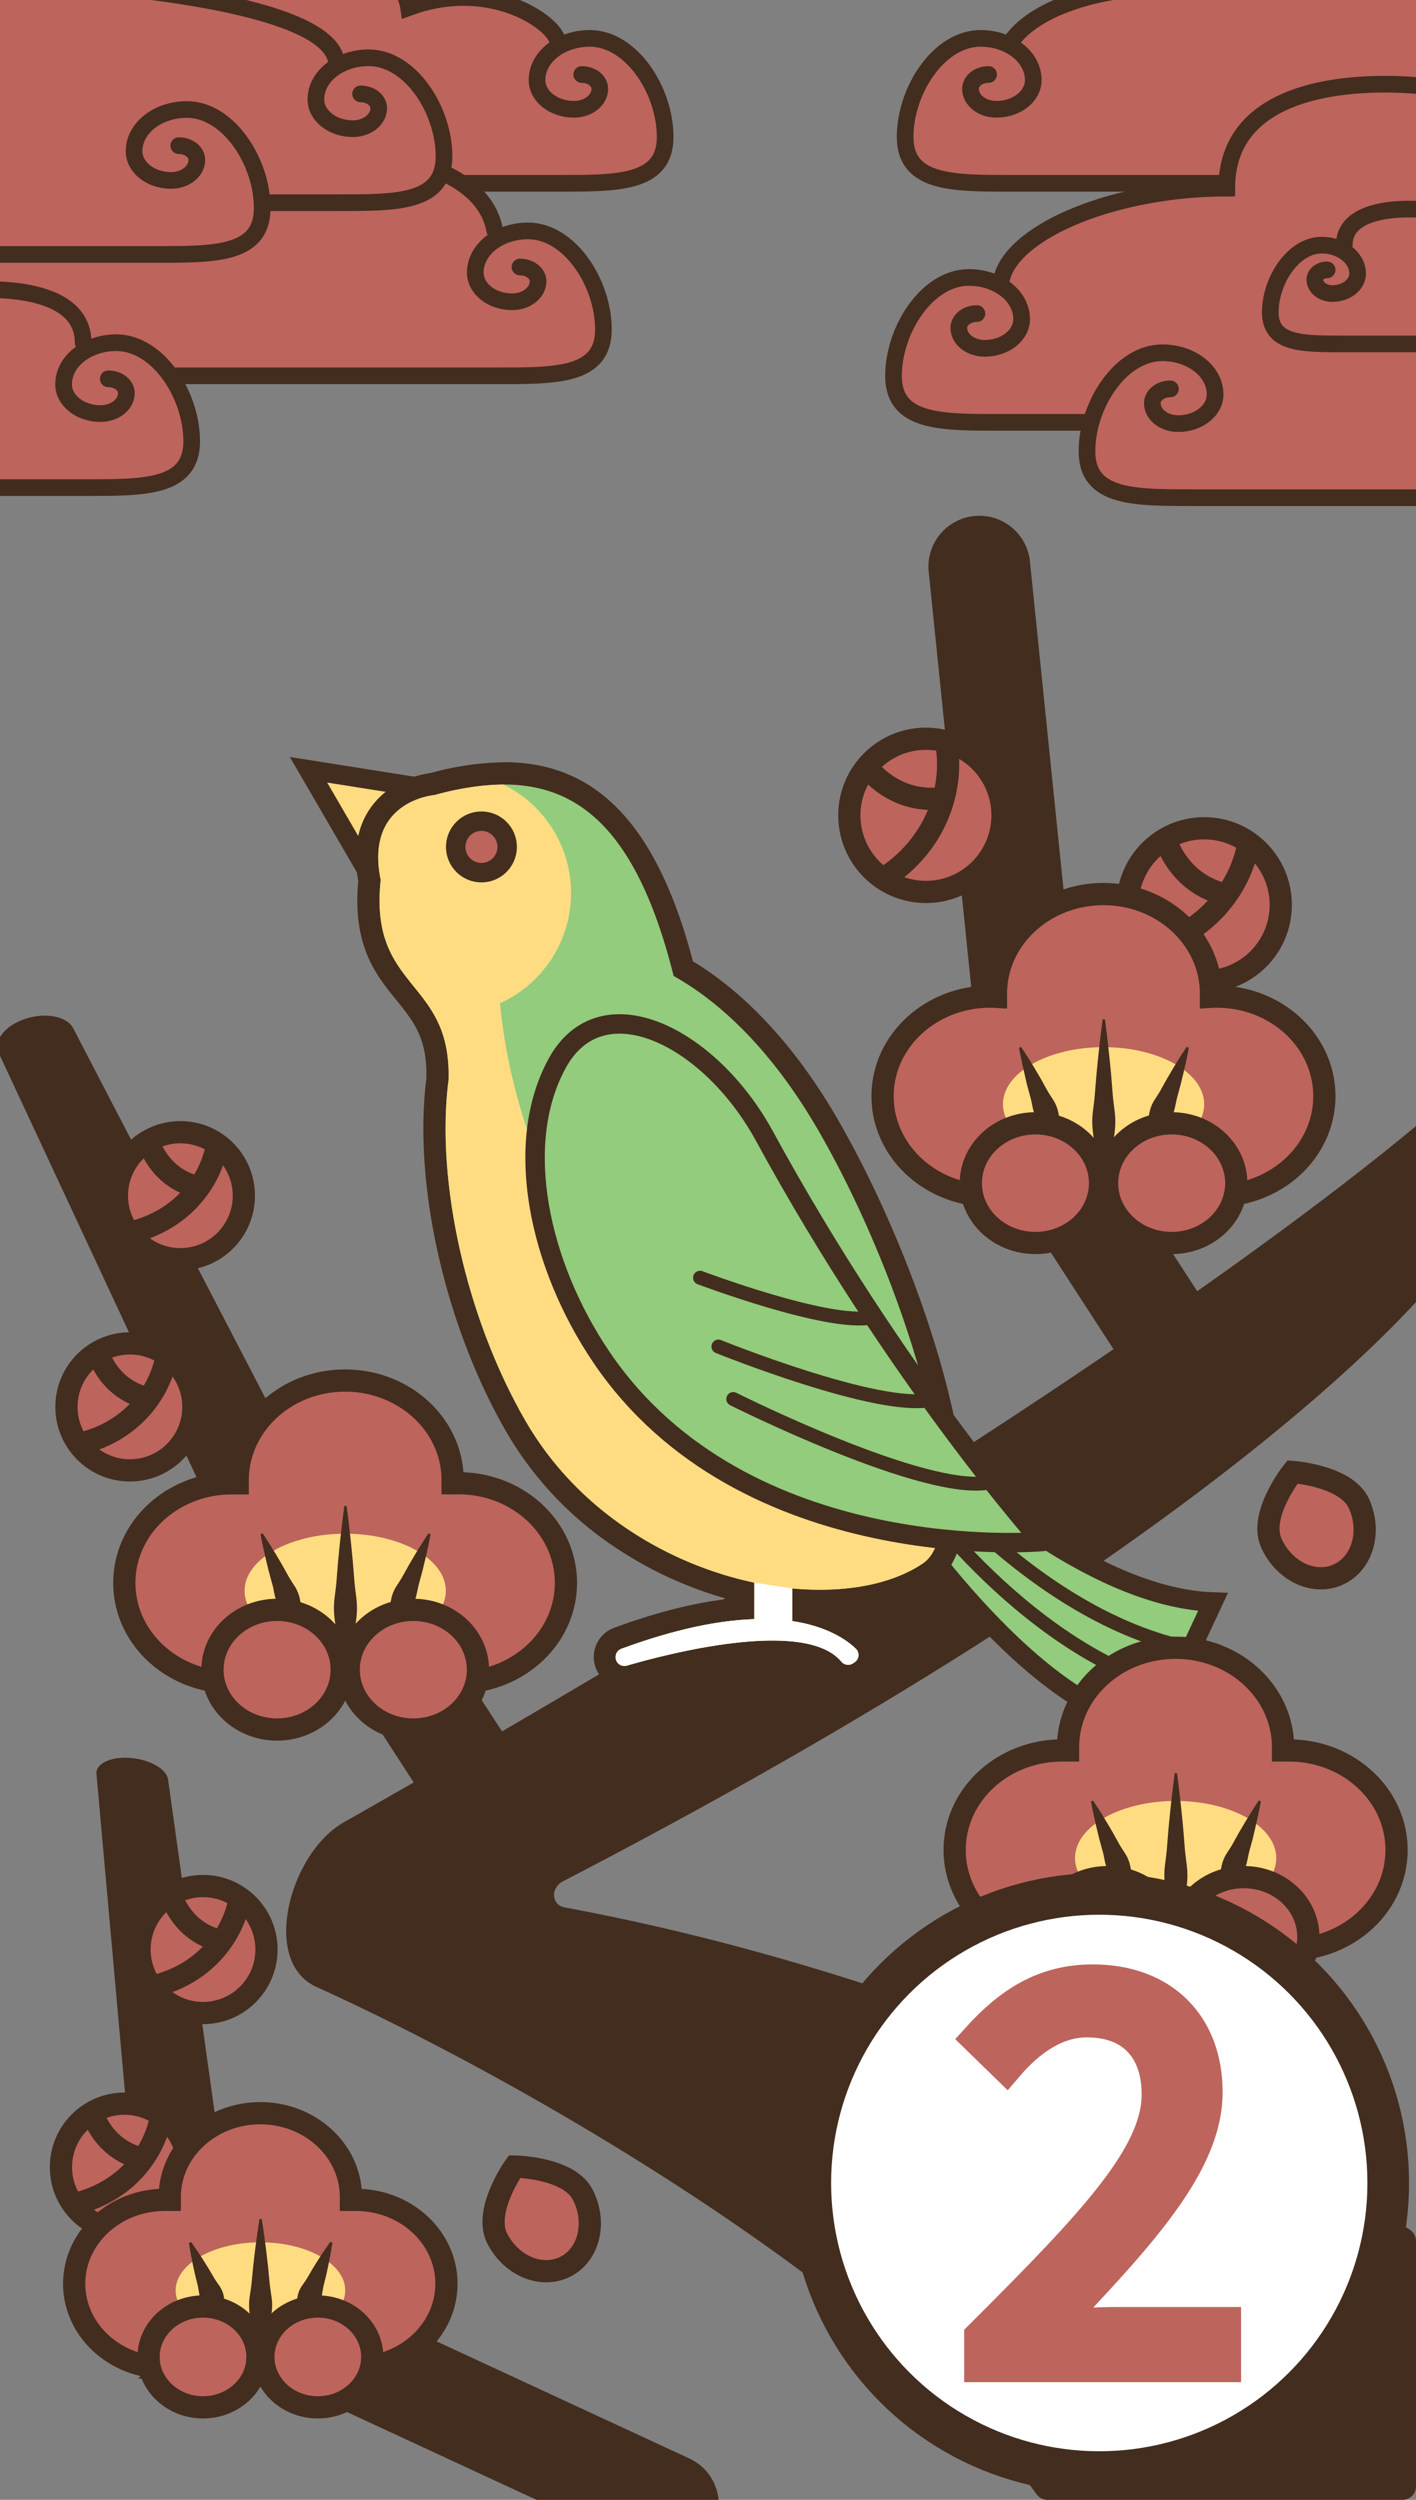 <svg xmlns="http://www.w3.org/2000/svg" xmlns:xlink="http://www.w3.org/1999/xlink" width="510" height="900" viewBox="0 0 510 900"><rect x="0" y="0" width="510" height="900" fill="#808080" stroke="none"/><defs><style>.a,.e,.i,.n{fill:none;}.b,.d,.m,.p{fill:#bd645d;}.b,.d,.e,.g,.h,.i,.m,.n,.o{stroke:#432d1e;}.b,.n{stroke-linecap:round;}.b,.d,.e,.g,.h,.i,.m,.n{stroke-miterlimit:10;}.b{stroke-width:6px;}.c{fill:#432d1e;}.d,.e{stroke-width:8px;}.f,.g{fill:#ffdc82;}.g,.h,.m{stroke-width:7px;}.h,.j{fill:#92cc7c;}.i,.n{stroke-width:5px;}.k{clip-path:url(#a);}.l,.o{fill:#fff;}.o,.p{stroke-miterlimit:2;}.o{stroke-width:15px;}.p{stroke:#bd645d;stroke-width:12px;}</style><clipPath id="a"><path class="a" d="M294.79,407.06c-15.55-26.94-33.79-45.44-52.16-55.68-16.67-66.77-46.35-75.85-86.16-65.15,0,0-25.25,2-19.35,30.55-4.27,40.08,25.59,35.38,24.43,72.13C157,424,167.31,473.52,189.24,511.49c18.91,32.77,51.68,51.8,82.45,58.3v13.14c-12.18.39-27.82,3.28-47.8,10.64a3.19,3.19,0,0,0,2,6.06c12.86-3.77,63.77-17.39,77.13-1.43a3.12,3.12,0,0,0,4.09.7l.6-.38a3.18,3.18,0,0,0,.5-5c-3.35-3.2-10.32-8-22.84-9.9V571.88c18.67,1.74,35.64-1.35,47-9C351.75,549.87,328.39,465.27,294.79,407.06Z"/></clipPath></defs><title>20</title><path class="b" d="M209.52,26.82c3.6,0,6.51,2.31,6.51,5.16,0,4.07-4.16,7.37-9.31,7.37-7.34,0-13.3-4.71-13.3-10.53,0-8.3,8.51-15,19-15,15,0,27.15,18.77,27.15,35.49,0,16.95-17.36,16.69-38.78,16.69H-12.46V-34.9s154.27-.37,159.64,37.63c27.84-10.29,50.14,3.79,53.3,11"/><path class="b" d="M356.06,26.82c-3.6,0-6.52,2.31-6.52,5.16,0,4.07,4.17,7.37,9.31,7.37,7.35,0,13.3-4.71,13.3-10.53,0-8.3-8.51-15-19-15-15,0-27.15,18.77-27.15,35.49C326,66.22,343.37,66,364.78,66H518V-24.9s-69.18-4.91-84.75,21c-27-3.13-57.23,3.86-68.2,17.7"/><path class="b" d="M351.86,112.89c-3.6,0-6.52,2.31-6.52,5.15,0,4.07,4.17,7.37,9.32,7.37,7.34,0,13.3-4.71,13.3-10.52,0-8.31-8.51-15-19-15-15,0-27.14,18.77-27.14,35.48,0,16.95,17.36,16.69,38.78,16.69H513.84V31.16s-72-9.7-72,36.56c-39.53,0-76.3,15-80.94,32.13"/><path class="b" d="M421.54,140c-3.6,0-6.51,2.31-6.51,5.15,0,4.07,4.16,7.37,9.31,7.37,7.34,0,13.3-4.71,13.3-10.52,0-8.31-8.51-15-19-15-15,0-27.15,18.77-27.15,35.48,0,17,17.36,16.69,38.78,16.69h84.25V108.25"/><path class="b" d="M478,97.16c-2.45,0-4.44,1.58-4.44,3.52,0,2.77,2.84,5,6.35,5,5,0,9.06-3.21,9.06-7.17,0-5.66-5.8-10.25-12.95-10.25-10.22,0-18.5,12.79-18.5,24.18,0,11.55,11.83,11.38,26.43,11.38h29.48V75.54s-29.27-3.24-29.27,12.74"/><path class="b" d="M187.27,96.13c3.6,0,6.52,2.31,6.52,5.15,0,4.07-4.17,7.37-9.31,7.37-7.35,0-13.3-4.71-13.3-10.52,0-8.31,8.5-15,19-15,15,0,27.15,18.77,27.15,35.48,0,17-17.37,16.69-38.78,16.69H-4.71V64.4s173-35.13,182.94,18.69"/><path class="b" d="M129.88,33.8c3.6,0,6.52,2.31,6.52,5.16,0,4.07-4.17,7.37-9.31,7.37-7.35,0-13.31-4.71-13.31-10.53,0-8.3,8.51-15,19-15,15,0,27.14,18.77,27.14,35.49,0,17-17.36,16.69-38.78,16.69H-7.1V-7.92S113-4.63,120.84,20.76"/><path class="b" d="M64.38,52.43c3.6,0,6.52,2.31,6.52,5.16,0,4.07-4.17,7.37-9.31,7.37-7.35,0-13.3-4.72-13.3-10.53,0-8.31,8.51-15,19-15,15,0,27.15,18.77,27.15,35.49,0,17-17.37,16.69-38.78,16.69H-7.6V20.71"/><path class="b" d="M39,136.38c3.6,0,6.52,2.31,6.52,5.16,0,4.07-4.17,7.36-9.32,7.36-7.34,0-13.3-4.71-13.3-10.52,0-8.31,8.51-15,19-15,15,0,27.14,18.77,27.14,35.48,0,17-17.36,16.69-38.78,16.69H-13V104.65s42.94-4.75,42.94,18.69"/><path class="c" d="M507.91,802.83c-17.83-12.33-147.29-87-304.48-116.11-4.94-.92-5.15-7.09-.68-9.4,254.1-131.76,317.56-220.71,317.56-220.71l-1.28-59s-24.9,22.9-87.83,67.26l-34.81-53.61a18.15,18.15,0,0,0-4.51-4.76L371,202.57a18.33,18.33,0,1,0-36.46,3.73l21.31,208.08a18.27,18.27,0,0,0,8.05,13.37,18.74,18.74,0,0,0,1.75,3.46l35.41,54.53c-52.21,35.55-124.11,81.58-220.25,137.6l-34.89-53.73a18.32,18.32,0,0,0-25.35-5.39h0a18.32,18.32,0,0,0-5.39,25.35L149,641.71q-12.36,7.1-25.2,14.37c-19.37,11-30.09,50.08-9.8,59.27C194,751.59,322.7,827.8,373.35,898a4.84,4.84,0,0,0,3.92,2H505.13a4.87,4.87,0,0,0,4.87-4.87v-88.3A4.86,4.86,0,0,0,507.91,802.83Z"/><path class="c" d="M248.24,885.08,141,835.41a18.32,18.32,0,0,0-24.33,8.93h0a18.31,18.31,0,0,0,8.93,24.33l107.26,49.68a18.33,18.33,0,0,0,15.4-33.27Z"/><path class="c" d="M60.54,640.73c-.42-3.78-6.52-7.28-13.64-7.84S34.34,635,34.75,638.73L49.69,805.42c.41,3.78,9.09,1.54,16.21,2.09h0c7.12.55,17.71-1.06,17.3-4.84Z"/><path class="c" d="M26.42,370.3c-2.13-4.37-9.87-5.94-17.29-3.5s-11.71,8-9.58,12.33L90.21,573.47c2.13,4.38,9.85-2.11,17.27-4.55h0c7.42-2.44,17.36-9,15.23-13.37Z"/><circle class="d" cx="44.81" cy="780.22" r="22.86"/><path class="e" d="M33.25,760.49s3.72,14,19,16.85"/><path class="e" d="M58.07,761.59c-2.31,13.75-13.12,27.92-31.83,32"/><path class="d" d="M128.18,792c-.6,0-1.19,0-1.79,0,0-.31,0-.63,0-1,0-16.68-14.61-30.2-32.62-30.2s-32.63,13.52-32.63,30.2c0,.32,0,.64,0,1-.6,0-1.19,0-1.79,0-18,0-32.63,13.52-32.63,30.19s14.61,30.2,32.63,30.2a34.25,34.25,0,0,0,18-5,34.87,34.87,0,0,0,32.81,0,34.25,34.25,0,0,0,18,5c18,0,32.63-13.52,32.63-30.2S146.2,792,128.18,792Z"/><ellipse class="f" cx="93.8" cy="824.6" rx="30.54" ry="17.32"/><path class="c" d="M93.5,844a24.1,24.1,0,0,1-2.43-5.64,36.37,36.37,0,0,1-1.17-5.63,21.3,21.3,0,0,1,0-5.64c.27-1.88.59-3.76.76-5.64l.54-5.64.66-5.64c.49-3.76,1-7.52,1.6-11.28h.8c.63,3.76,1.11,7.52,1.6,11.28l.66,5.64.54,5.64c.17,1.88.49,3.76.76,5.64a21.3,21.3,0,0,1,0,5.64,35.24,35.24,0,0,1-1.17,5.63A24.1,24.1,0,0,1,94.3,844Z"/><path class="c" d="M79.31,835.08a14,14,0,0,1-3.66-2.54,16.72,16.72,0,0,1-2.49-3,9.4,9.4,0,0,1-1.36-3.47c-.23-1.25-.39-2.53-.7-3.74l-.91-3.66L69.4,815c-.48-2.49-1-5-1.32-7.52l.74-.3c1.52,2.07,2.9,4.19,4.29,6.31l2,3.21L77,819.9c.62,1.09,1.4,2.12,2.1,3.17a9.5,9.5,0,0,1,1.45,3.44,16.59,16.59,0,0,1,.31,3.9,13.78,13.78,0,0,1-.84,4.37Z"/><path class="c" d="M107.76,834.78a13.54,13.54,0,0,1-.85-4.37,16.58,16.58,0,0,1,.32-3.9,9.31,9.31,0,0,1,1.44-3.44c.71-1.05,1.49-2.08,2.11-3.17l1.9-3.25,2-3.21c1.39-2.12,2.76-4.24,4.29-6.31l.74.3c-.35,2.54-.85,5-1.33,7.52l-.79,3.7-.9,3.66c-.32,1.21-.48,2.49-.7,3.74a9.42,9.42,0,0,1-1.37,3.47,16.72,16.72,0,0,1-2.49,3,13.92,13.92,0,0,1-3.65,2.54Z"/><ellipse class="d" cx="73.12" cy="848.54" rx="19.61" ry="18.15"/><ellipse class="d" cx="114.47" cy="848.54" rx="19.61" ry="18.15"/><circle class="d" cx="433.71" cy="325.77" r="27.58"/><path class="e" d="M419.77,302s4.48,16.87,22.94,20.33"/><path class="e" d="M449.71,303.31c-2.79,16.58-15.83,33.68-38.4,38.56"/><circle class="d" cx="333.49" cy="293.54" r="27.58"/><path class="e" d="M312.18,276s10,14.28,28.55,11.14"/><path class="e" d="M340.73,266.93c3.12,16.52-3.2,37.08-22.69,49.46"/><path class="d" d="M438.28,358.81q-1.08,0-2.13.06c0-.38,0-.76,0-1.14,0-19.79-17.33-35.84-38.71-35.84s-38.72,16.05-38.72,35.84c0,.38,0,.76,0,1.14q-1-.06-2.13-.06c-21.38,0-38.71,16.05-38.71,35.84s17.33,35.83,38.71,35.83A40.77,40.77,0,0,0,378,424.54a41.34,41.34,0,0,0,38.93,0,40.8,40.8,0,0,0,21.35,5.94c21.38,0,38.71-16,38.71-35.83S459.66,358.81,438.28,358.81Z"/><ellipse class="f" cx="397.47" cy="397.55" rx="36.24" ry="20.56"/><path class="c" d="M397.19,420.52a32.17,32.17,0,0,1-2.43-6.69,50.83,50.83,0,0,1-1.17-6.7,29.93,29.93,0,0,1,0-6.69c.27-2.23.59-4.46.76-6.69l.54-6.69.66-6.69c.49-4.47,1-8.93,1.6-13.39h.8c.63,4.46,1.11,8.92,1.6,13.39l.66,6.69.54,6.69c.17,2.23.49,4.46.76,6.69a29.93,29.93,0,0,1,0,6.69,49.24,49.24,0,0,1-1.17,6.7,31.07,31.07,0,0,1-2.43,6.69Z"/><path class="c" d="M380.34,410a16.65,16.65,0,0,1-3.91-3.19,23.11,23.11,0,0,1-2.76-3.66A13.44,13.44,0,0,1,372,399c-.31-1.47-.55-3-1-4.39l-1.16-4.31L368.86,386c-.65-2.92-1.32-5.83-1.85-8.8l.74-.3c1.7,2.49,3.25,5,4.82,7.6l2.28,3.85,2.16,3.9c.71,1.31,1.58,2.55,2.37,3.82a13.2,13.2,0,0,1,1.71,4.08,23.2,23.2,0,0,1,.57,4.54,16.68,16.68,0,0,1-.58,5Z"/><path class="c" d="M414.1,409.66a17,17,0,0,1-.58-5,22.47,22.47,0,0,1,.58-4.54,13.18,13.18,0,0,1,1.7-4.08c.8-1.27,1.67-2.51,2.37-3.82l2.17-3.9,2.27-3.85c1.57-2.55,3.12-5.11,4.82-7.6l.74.3c-.52,3-1.19,5.88-1.85,8.8l-1.05,4.35-1.17,4.31c-.4,1.43-.64,2.92-1,4.39a13.19,13.19,0,0,1-1.63,4.11,22.45,22.45,0,0,1-2.75,3.66,16.92,16.92,0,0,1-3.92,3.19Z"/><ellipse class="d" cx="372.93" cy="425.96" rx="23.27" ry="21.54"/><ellipse class="d" cx="422" cy="425.96" rx="23.27" ry="21.54"/><circle class="d" cx="73.12" cy="701.87" r="22.86"/><path class="e" d="M61.56,682.15s3.72,14,19,16.85"/><path class="e" d="M86.38,683.25c-2.31,13.74-13.12,27.92-31.82,32"/><circle class="d" cx="46.79" cy="506.51" r="22.86"/><path class="e" d="M35.24,486.78s3.72,14,19,16.85"/><path class="e" d="M60.05,487.88c-2.3,13.75-13.12,27.92-31.82,32"/><path class="d" d="M165.15,534c-.72,0-1.43,0-2.13,0,0-.37,0-.75,0-1.13,0-19.79-17.33-35.84-38.72-35.84S85.62,513.11,85.62,532.9c0,.38,0,.76,0,1.13-.7,0-1.41,0-2.13,0-21.38,0-38.71,16-38.71,35.84s17.33,35.83,38.71,35.83a40.8,40.8,0,0,0,21.35-5.94,41.41,41.41,0,0,0,38.93,0,40.8,40.8,0,0,0,21.35,5.94c21.38,0,38.71-16,38.71-35.83S186.53,534,165.15,534Z"/><ellipse class="f" cx="124.33" cy="572.72" rx="36.24" ry="20.56"/><path class="c" d="M124.06,595.69a31.89,31.89,0,0,1-2.43-6.7,48.83,48.83,0,0,1-1.17-6.69,29.93,29.93,0,0,1,0-6.69c.27-2.23.59-4.46.76-6.69l.54-6.7.66-6.69c.49-4.46,1-8.92,1.6-13.38h.8c.63,4.46,1.11,8.92,1.6,13.38l.66,6.69.54,6.7c.17,2.23.49,4.46.76,6.69a29.93,29.93,0,0,1,0,6.69,48.83,48.83,0,0,1-1.17,6.69,31.89,31.89,0,0,1-2.43,6.7Z"/><path class="c" d="M107.21,585.13a17.18,17.18,0,0,1-3.92-3.19,22.45,22.45,0,0,1-2.75-3.66,13.49,13.49,0,0,1-1.63-4.12c-.31-1.46-.55-3-1-4.38l-1.16-4.31-1.06-4.35c-.65-2.92-1.32-5.83-1.85-8.8l.74-.3c1.7,2.49,3.25,5.05,4.82,7.6l2.27,3.85,2.17,3.9c.71,1.3,1.58,2.54,2.37,3.81a13,13,0,0,1,1.7,4.09,22.38,22.38,0,0,1,.58,4.54,16.68,16.68,0,0,1-.58,5Z"/><path class="c" d="M141,584.83a16.68,16.68,0,0,1-.58-5,22.38,22.38,0,0,1,.58-4.54,13.23,13.23,0,0,1,1.7-4.09c.79-1.27,1.66-2.51,2.37-3.81l2.17-3.9,2.27-3.85c1.57-2.55,3.12-5.11,4.82-7.6l.74.3c-.53,3-1.19,5.88-1.85,8.8l-1.05,4.35L151,569.78c-.4,1.42-.65,2.92-1,4.38a13.24,13.24,0,0,1-1.63,4.12,22.45,22.45,0,0,1-2.75,3.66,17.18,17.18,0,0,1-3.92,3.19Z"/><ellipse class="d" cx="99.8" cy="601.12" rx="23.27" ry="21.54"/><ellipse class="d" cx="148.87" cy="601.12" rx="23.27" ry="21.54"/><path class="d" d="M457.85,555.42c-4.51-10.21,7.67-25.48,7.67-25.48s19.48,1.3,24,11.52,1.07,21.62-7.67,25.48S462.35,565.64,457.85,555.42Z"/><path class="d" d="M179.06,805.86c-5.05-10,6.28-25.86,6.28-25.86s19.53.24,24.58,10.19,2.25,21.54-6.28,25.86S184.12,815.81,179.06,805.86Z"/><circle class="d" cx="64.97" cy="430.48" r="22.86"/><path class="e" d="M53.41,410.76s3.72,14,19,16.85"/><path class="e" d="M78.23,411.86c-2.31,13.75-13.12,27.92-31.83,32"/><polygon class="g" points="111.11 277.13 131.41 312.04 151 283.45 111.11 277.13"/><path class="h" d="M327.4,514S385.87,575,436.88,576.76L416,621.38c-42.72-3.27-92.67-77.76-92.67-77.76Z"/><path class="i" d="M326.26,522.24s44.93,59.6,102.77,71.27"/><path class="i" d="M325,531.24s41.4,62.11,98.47,77.11"/><path class="j" d="M225,603.75a7.18,7.18,0,0,1-2.47-13.93c16.72-6.17,31.89-9.75,45.18-10.69V573c-35.05-8.28-64.79-29.84-81.92-59.51-21.68-37.56-33-87.72-28.21-124.9.46-16-5.41-23.22-11.62-30.9-7.06-8.72-15.05-18.6-12.86-40.71-2-10-.58-18.21,4.08-24.43,6.28-8.38,16.38-10,18.57-10.27a100.68,100.68,0,0,1,25.81-3.84c15.71,0,28.41,5.32,38.83,16.25,10.91,11.46,19.33,29.16,25.72,54.06,19.36,11.25,37.36,30.68,52.16,56.31,16.49,28.56,31.1,64.4,39.08,95.88,6.26,24.73,10.88,56.13-2.73,65.27-9.87,6.63-23.46,10.14-39.29,10.14h0c-2,0-3.95-.06-5.95-.17v4.1c11.17,2.26,17.87,6.8,21.6,10.37a7.18,7.18,0,0,1-1.11,11.24l-.59.38a7,7,0,0,1-3.78,1.11,7.22,7.22,0,0,1-5.54-2.61c-3.36-4-10.89-6.15-21.76-6.15-19.45,0-44.09,6.77-51.18,8.84A7,7,0,0,1,225,603.75Z"/><path class="c" d="M181.54,282.44c27.32,0,48.13,17.05,61.09,68.94,18.37,10.24,36.61,28.74,52.16,55.68,33.6,58.21,57,142.81,37.58,155.83-9.31,6.25-22.38,9.46-37.06,9.46q-4.87,0-9.95-.47v11.76c12.52,1.85,19.49,6.7,22.84,9.9a3.18,3.18,0,0,1-.5,5l-.6.38a2.92,2.92,0,0,1-1.62.48A3.25,3.25,0,0,1,303,598.2c-4.71-5.63-14.09-7.58-24.83-7.58-19.7,0-44,6.57-52.3,9a3.5,3.5,0,0,1-.9.13,3.19,3.19,0,0,1-1.09-6.19c20-7.36,35.62-10.25,47.8-10.64V569.79c-30.77-6.5-63.54-25.53-82.45-58.3-21.93-38-32.28-87.47-27.69-122.58,1.16-36.75-28.7-32.05-24.43-72.13-5.9-28.51,19.35-30.55,19.35-30.55a97.32,97.32,0,0,1,25.07-3.79m0-8a104.23,104.23,0,0,0-26.56,3.9c-3.26.42-14,2.47-21,11.81-5.27,7-6.92,16.12-4.92,27-2.16,23.34,6.3,33.8,13.79,43,6.19,7.66,11.1,13.73,10.73,28.07-4.83,38,6.7,89,28.75,127.21a125.56,125.56,0,0,0,39.25,41.64A140,140,0,0,0,262,575.66c-12.31,1.44-26,4.93-40.85,10.4a11.19,11.19,0,0,0,7,21.24c7-2,31.14-8.68,50.06-8.68,9.38,0,16.19,1.72,18.7,4.72a11.19,11.19,0,0,0,8.6,4,11,11,0,0,0,5.93-1.74l.6-.38a11.18,11.18,0,0,0,1.71-17.5,40.82,40.82,0,0,0-11.59-7.63c13.74-.89,25.63-4.51,34.7-10.6,12.48-8.38,13.95-31.79,4.37-69.58-8.06-31.8-22.82-68-39.48-96.89-14.78-25.6-32.76-45.2-52.17-56.91-12.89-48.9-34.56-71.71-68-71.71Z"/><path class="d" d="M464.24,630.2c-.72,0-1.43,0-2.13,0,0-.38,0-.75,0-1.13,0-19.8-17.33-35.84-38.71-35.84s-38.72,16-38.72,35.84c0,.38,0,.75,0,1.13-.7,0-1.41,0-2.13,0-21.38,0-38.71,16-38.71,35.83s17.33,35.84,38.71,35.84A40.77,40.77,0,0,0,404,695.93a41.41,41.41,0,0,0,38.93,0,40.8,40.8,0,0,0,21.35,5.94c21.38,0,38.71-16,38.71-35.84S485.62,630.2,464.24,630.2Z"/><ellipse class="f" cx="423.43" cy="668.94" rx="36.24" ry="20.56"/><path class="c" d="M423.15,691.9a31.56,31.56,0,0,1-2.42-6.69,48.87,48.87,0,0,1-1.18-6.69,29.93,29.93,0,0,1,0-6.69c.27-2.23.59-4.47.76-6.7l.54-6.69.66-6.69c.49-4.46,1-8.92,1.6-13.38h.8c.63,4.46,1.11,8.92,1.6,13.38l.66,6.69.54,6.69c.17,2.23.49,4.47.76,6.7a29.93,29.93,0,0,1,0,6.69,47.36,47.36,0,0,1-1.17,6.69A31.07,31.07,0,0,1,424,691.9Z"/><path class="c" d="M406.3,681.35a16.9,16.9,0,0,1-3.91-3.19,23.11,23.11,0,0,1-2.76-3.66,13.59,13.59,0,0,1-1.63-4.12c-.31-1.46-.55-3-1-4.39l-1.16-4.3-1.06-4.35c-.65-2.92-1.32-5.83-1.85-8.81l.74-.3c1.7,2.5,3.25,5,4.82,7.6l2.28,3.86,2.16,3.89c.71,1.31,1.58,2.55,2.37,3.82a13.26,13.26,0,0,1,1.71,4.09,23,23,0,0,1,.57,4.54,16.62,16.62,0,0,1-.58,5Z"/><path class="c" d="M440.06,681a17.28,17.28,0,0,1-.58-5,22.29,22.29,0,0,1,.58-4.54,13.23,13.23,0,0,1,1.7-4.09c.8-1.27,1.67-2.51,2.37-3.82l2.17-3.89,2.28-3.86c1.56-2.55,3.11-5.1,4.81-7.6l.74.3c-.52,3-1.19,5.89-1.85,8.81l-1,4.35-1.17,4.3c-.4,1.43-.64,2.93-1,4.39a13.34,13.34,0,0,1-1.63,4.12,22.45,22.45,0,0,1-2.75,3.66,17.18,17.18,0,0,1-3.92,3.19Z"/><ellipse class="d" cx="398.89" cy="697.34" rx="23.27" ry="21.54"/><ellipse class="d" cx="447.96" cy="697.34" rx="23.27" ry="21.54"/><g class="k"><path class="f" d="M205.41,441.1c-18.18-31.18-23.68-62.73-25.33-79.9a43.54,43.54,0,1,0-40.59-2.48l-14.77,3.95,39.76,250,146.18,8.71,46.19-66.33S232.31,487.22,205.41,441.1Z"/><polygon class="l" points="271.69 569.79 285.36 571.88 324.66 591.65 321.26 609.83 207.2 612.03 208 581.07 271.69 569.79"/></g><circle class="m" cx="173.4" cy="304.91" r="9.27"/><path class="h" d="M275.32,409c47.85,87.83,99.87,146,99.87,146s-107.34,9.52-158.68-66.54c-22.21-32.9-31.86-76.28-15.85-105.61S255.8,373.19,275.32,409Z"/><path class="n" d="M252.13,460s46.48,17.56,61.83,14.3"/><path class="n" d="M258.74,484.77S316.3,508.05,335.27,504"/><path class="n" d="M264.09,503.67s69.76,35,92.54,30"/><circle class="o" cx="395.92" cy="785.92" r="104.08"/><path class="p" d="M353.26,841.25c40.84-40.7,63.93-65.17,63.93-87.25,0-15.51-8.43-26.51-25.77-26.51-11.37,0-21.15,7.2-28.88,16.28l-10.17-9.9c11.36-12.49,23.6-20.65,41.2-20.65,25.11,0,40.78,15.85,40.78,40,0,25.5-23.41,50.83-55.46,84.52,7.36-.58,15.81-1.17,22.85-1.17H441v15.06H353.26Z"/></svg>